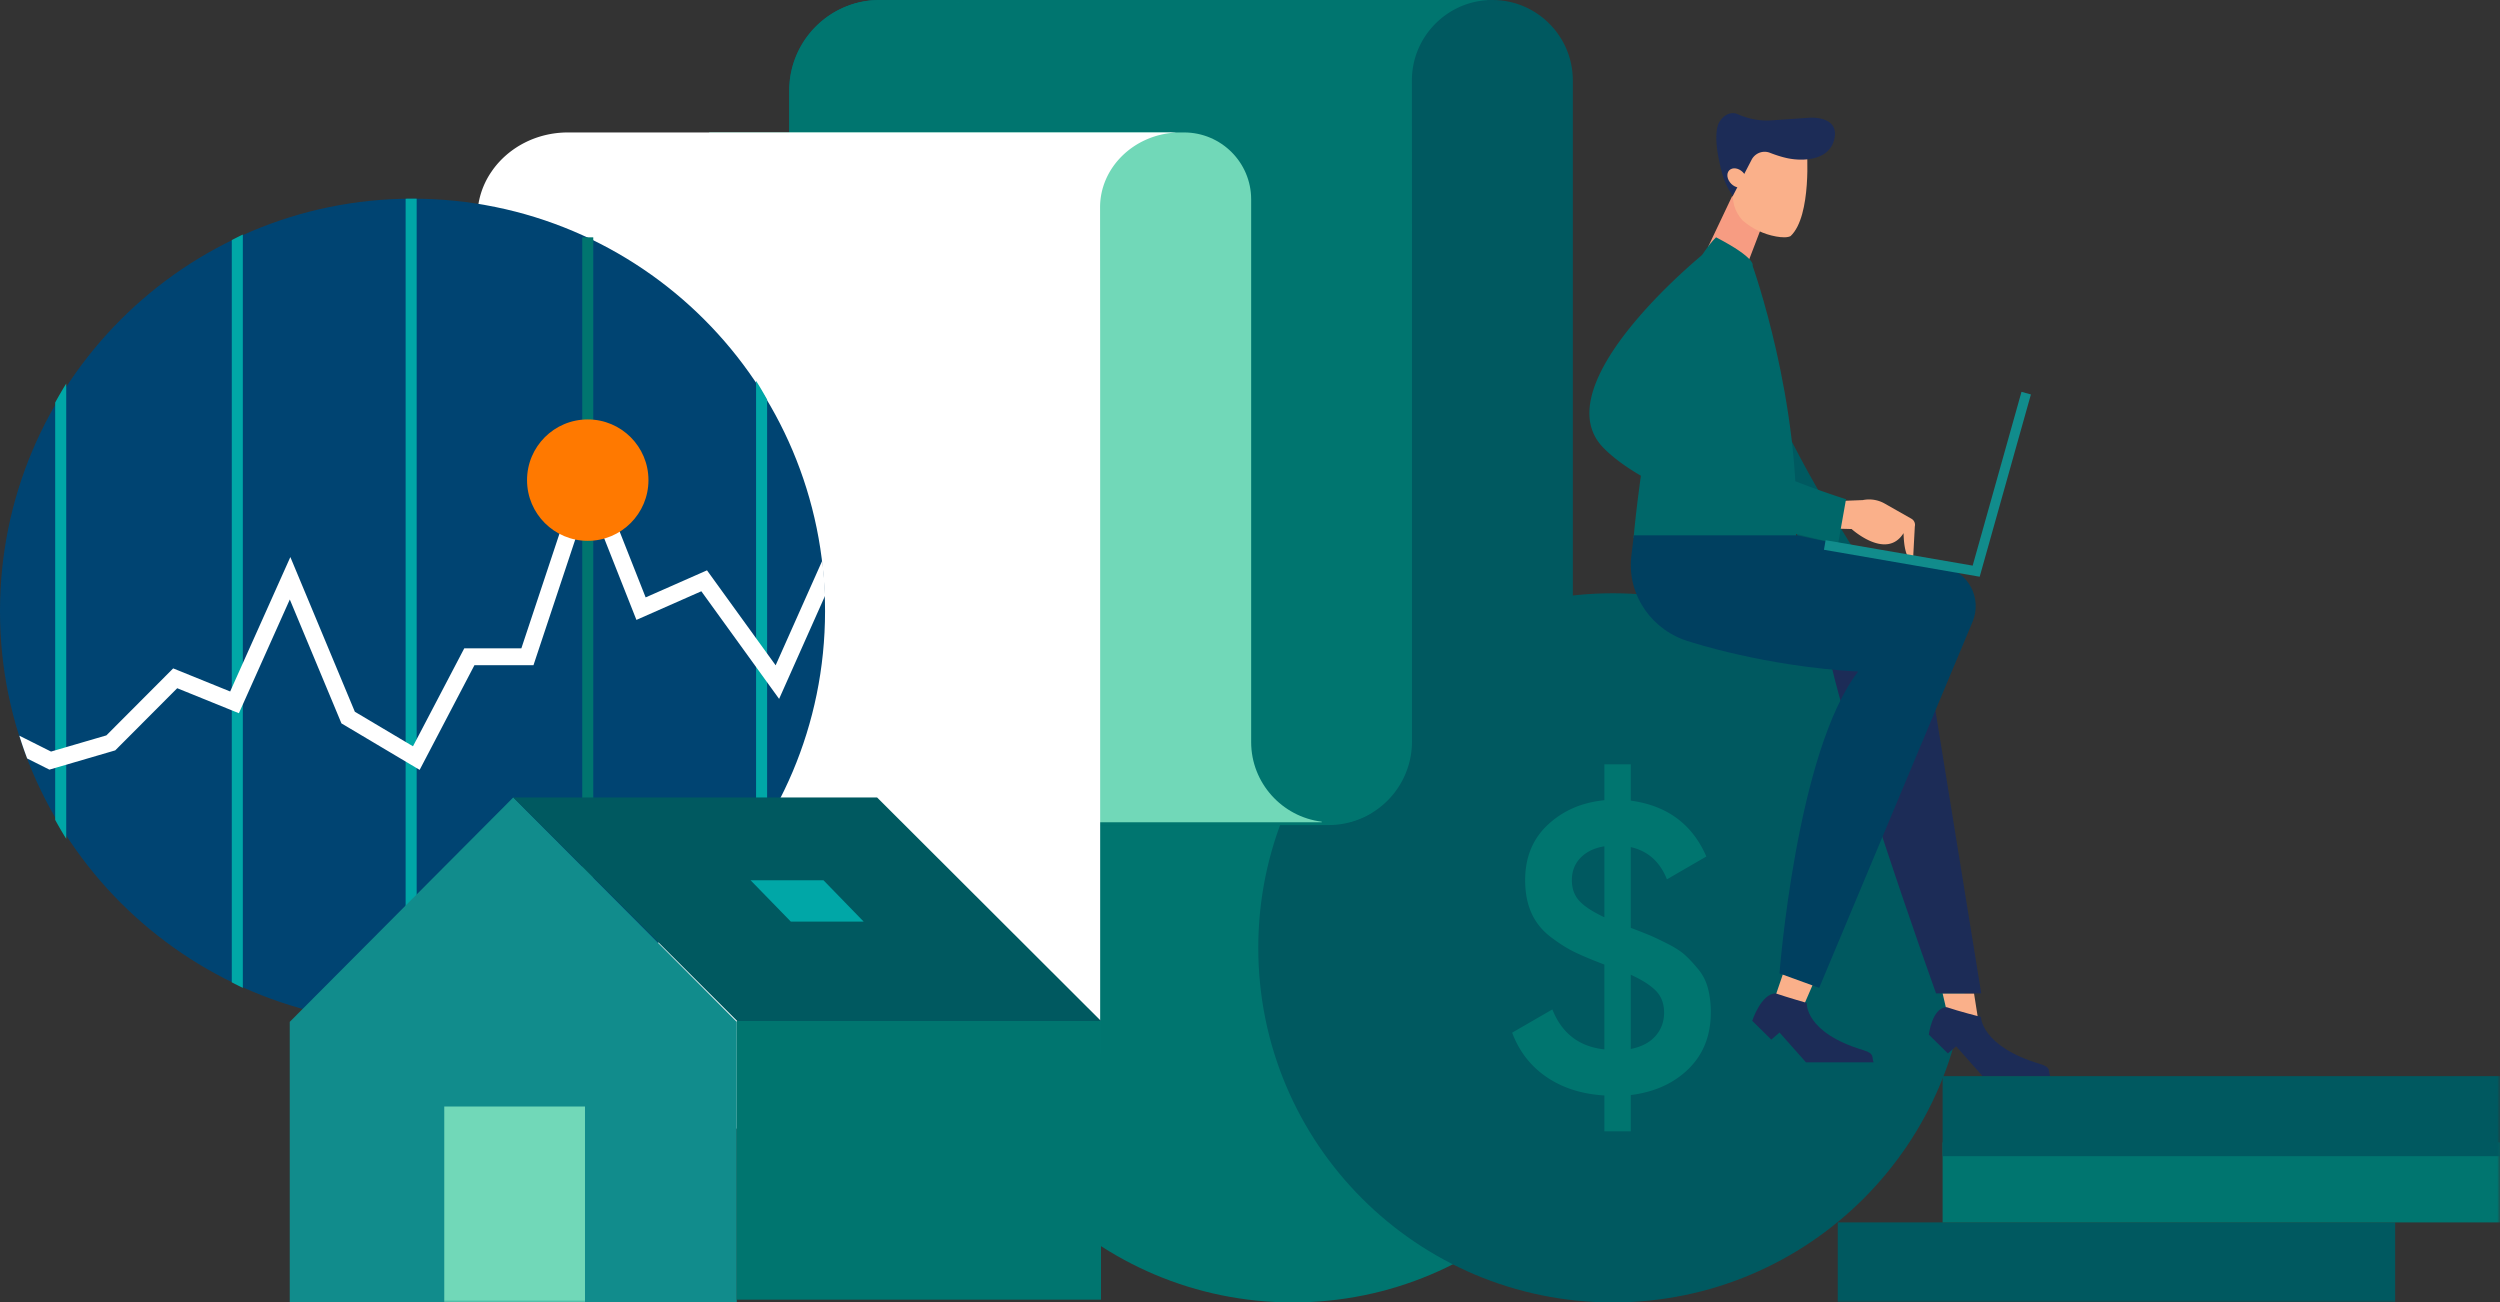 <svg xmlns="http://www.w3.org/2000/svg" xmlns:xlink="http://www.w3.org/1999/xlink" width="453" height="236" viewBox="0 0 453 236">
    <rect x="0" y="0" width="453" height="236" fill="#333333" stroke="none"/>
    <defs>
        <path id="a" d="M.096 0H105.55v149.365H.096z"/>
        <path id="c" d="M0 236h453V0H0z"/>
    </defs>
    <g fill="none" fill-rule="evenodd">
        <path fill="#00756F" d="M298.5 171.75c0 35.484-28.765 64.25-64.25 64.25-35.484 0-64.25-28.766-64.25-64.25s28.766-64.25 64.25-64.25c35.485 0 64.25 28.766 64.25 64.25"/>
        <path fill="#005960" d="M356.5 171.75c0 35.484-28.765 64.25-64.25 64.25S228 207.234 228 171.75s28.765-64.25 64.25-64.25 64.25 28.766 64.25 64.25"/>
        <path fill="#005960" d="M270.464 0H159.4c-8.631 0-15.704 6.685-16.347 15.17-.092 1.182-.032-7.516-.05 134.33h97.64c8.282 0 15.105-6.727 15.105-15.14v9.37H285V14.57C285 6.557 278.46 0 270.464 0"/>
        <path fill="#00756F" d="M269.5 0v.029c-7.597.457-13.665 6.823-13.665 14.536l.016 27.332v92.463a15.132 15.132 0 0 1-7.45 13.047 15.02 15.02 0 0 1-7.67 2.093H143V16.435c0-.425.017-.849.05-1.265C143.692 6.685 150.771 0 159.412 0H269.5z"/>
        <g transform="translate(143)">
            <mask id="b" fill="#fff">
                <use xlink:href="#a"/>
            </mask>
            <path fill="#00756F" d="M94.154 133.072V27.302c0-6.708-5.437-12.146-12.146-12.146H21.395c-1.981 0-3.363-1.939-2.75-3.823C20.786 4.755 26.965 0 34.257 0H16.52C7.877 0 .8 6.679.153 15.156H.15c-.112 1.43-.006-1.379-.05 134.21h97.778c2.801 0 5.423-.763 7.674-2.092-6.5-1.448-11.397-7.279-11.397-14.202" mask="url(#b)"/>
        </g>
        <path fill="#71D8B8" d="M214.548 24c6.717 0 12.162 5.427 12.162 12.125v98.347c0 7.39 5.605 13.538 12.79 14.416V149h-95.795v-.012c-.145.004-.289.01-.435.01h-4.203c-5.812 0-10.567-4.741-10.567-10.535V24h86.048z"/>
        <path fill="#FFF" d="M116.94 24h.033-14.06c-5.666 0-10.66 2.678-13.61 6.752-.067.093-.13.19-.195.284-.078.112-.157.223-.231.337a14.49 14.49 0 0 0-2.377 7.942v149.783c0 2.126.462 4.153 1.297 5.996 1.926 4.247 5.837 7.516 10.646 8.805 1.45.389 2.98.601 4.564.601h81.225c8.35 0 15.118-6.316 15.118-14.107V63.04l-.017-25.466c0-7.189 6.07-13.121 13.667-13.547V24h-96.06z"/>
        <path fill="#004472" d="M74.75 36c41.283 0 74.75 33.466 74.75 74.75 0 41.283-33.467 74.75-74.75 74.75S0 152.033 0 110.75C0 69.466 33.467 36 74.75 36"/>
        <path fill="#00756F" d="M107.5 43v135.045c-.66.33-1.329.648-2 .955V43h2z"/>
        <path fill="#00A7A7" d="M12 69.5V152a75.77 75.77 0 0 1-2-3.435v-75.63a75.77 75.77 0 0 1 2-3.435M139 72.403v76.194a73.364 73.364 0 0 1-2 3.403V69a73.364 73.364 0 0 1 2 3.403M75.5 36.006v149.488a63.731 63.731 0 0 1-2-.002V36.008a58.828 58.828 0 0 1 2-.003M44 42.5V179a67.01 67.01 0 0 1-2-1.005V43.505c.66-.346 1.329-.682 2-1.005"/>
        <path fill="#FFF" d="M149.5 107.951v.003l-8.324 18.684-1.995-2.76-2.135-2.955-9.965-13.786-11.761 5.19-5.6-14.176-1.48-3.747-.741-1.878-.827-2.094-1.308 3.938-.043.131-1.275 3.828-7.381 22.208H85.967L76.04 139.5l-.223-.131-2.136-1.27-11.81-7.021-9.358-22.45-8.378 18.715-.848 1.893-1.288-.523-9.888-4.008-11.23 11.262-8.428 2.466-2.135.624-1.367.4-4.026-2.018a74.71 74.71 0 0 1-1.425-4.137l5.747 2.882 1.07-.312 2.136-.627 6.822-1.994 12.107-12.14 10.325 4.185.292-.655 2.136-4.77 8.476-18.935 11.686 28.028 9.385 5.58 1.15.682.985-1.881 8.305-15.866H94.47l6.726-20.244 1.296-3.904 2.873-8.647 1.059-3.184 1.077 2.726 3.483 8.82 1.516 3.834 4.49 11.369 11.117-4.905 8.94 12.37 2.135 2.952 1.364 1.887 8.443-18.95c.259 2.09.43 4.207.512 6.348"/>
        <path fill="#FF7900" d="M106.5 76c6.075 0 11 4.925 11 11s-4.925 11-11 11-11-4.925-11-11 4.925-11 11-11"/>
        <path fill="#118C8C" d="M133.5 236h-81v-50.833L93 144.5l40.5 40.667z"/>
        <mask id="d" fill="#fff">
            <use xlink:href="#c"/>
        </mask>
        <path fill="#00756F" d="M133.5 235.5h66V185h-66z" mask="url(#d)"/>
        <path fill="#005960" d="M162.732 148.297l-3.803-3.797H93l36.767 36.703 3.804 3.797H199.5z" mask="url(#d)"/>
        <path fill="#71D8B8" d="M80.5 236H106v-35.5H80.5z" mask="url(#d)"/>
        <path fill="#00A7A7" d="M143.302 167L136 159.5h13.21l7.29 7.5z" mask="url(#d)"/>
        <path fill="#FAB08A" d="M357.693 180l.807 5.122a4.42 4.42 0 0 1-5.028.18l-.28-.18L352 180h5.693z" mask="url(#d)"/>
        <path fill="#005960" d="M318.184 64.778C322.619 79.46 337.5 102 337.5 102l-11.755-4.826-8.306-19.257s-3.688-27.821.745-13.14" mask="url(#d)"/>
        <path fill="#1C2C57" d="M349.792 123.128L359 180h-8.186s-18.383-51.17-20.314-66.212c0-8.522 18.585 0 18.585 0l.707 9.34z" mask="url(#d)"/>
        <path fill="#F79C82" d="M319 41.654l-3.003 7.846-6.497-4.749 4.386-9.251z" mask="url(#d)"/>
        <path fill="#FAB08A" d="M321.829 42.853c1.04.184 2.034.23 2.62-.07 3.9-3.646 2.949-15.83 2.949-15.83L323.042 24l-6.86 2.465-1.99 7.626c-.531 2.037.056 4.215 1.578 5.866 1.694 1.453 3.79 2.494 6.059 2.896" mask="url(#d)"/>
        <path fill="#1C2C57" d="M317.353 29.022c.604-1.252 2.058-1.842 3.347-1.34.94.366 2.072.752 3.197.988 2.673.566 7.658.517 8.51-3.59.85-4.108-4.438-3.756-4.438-3.756l-7.03.49c-2.082.144-4.15-.281-6.062-1.122-1.69-.744-3.192.839-3.554 1.896-.791 2.32.035 6.28.73 8.82a12.884 12.884 0 0 0 1.939 4.092l3.36-6.478z" mask="url(#d)"/>
        <path fill="#FAB08A" d="M313.571 30.682c.714-.429 1.821-.074 2.471.793.653.867.6 1.915-.11 2.343-.717.429-1.823.073-2.475-.793-.652-.867-.6-1.917.114-2.343" mask="url(#d)"/>
        <path fill="#1C2C57" d="M358.947 184.275s.022 5.314 10.669 8.502c2.185.656 1.473 1.303 1.884 2.223h-12.252l-4.795-5.405-1.495 1.284-3.458-3.406s.6-4.93 3.234-4.973c2.175.743 6.213 1.775 6.213 1.775" mask="url(#d)"/>
        <path fill="#FAB08A" d="M328.5 178.35l-1.939 4.471a4.676 4.676 0 0 1-4.847-1.473l-.214-.25 1.566-4.598 5.434 1.85z" mask="url(#d)"/>
        <path fill="#006769" d="M317.571 48.171s.839-1.3-6.624-5.171C299.695 54.288 296 97.5 296 97.5h29.422c.995-24.661-7.85-49.329-7.85-49.329" mask="url(#d)"/>
        <path fill="#FAB08A" d="M346.965 95.395c.132-.55-.12-1.12-.617-1.403l-4.847-2.75a5.727 5.727 0 0 0-3.967-.626l-5.253.205-.689.81-1.092 4.545c1.055-.25 1.674-.406 1.674-.406l3.337.09s6.293 5.719 9.412.745c.132 5.294 1.715 4.888 1.715 4.888l.327-6.098z" mask="url(#d)"/>
        <path fill="#004060" d="M296.053 97l-.448 3.681c-.006.051-.013.1-.016.148-.795 7.03 3.824 13.543 10.619 15.452 0 0 13.479 4.473 30.49 5.407-11.167 14.37-14.257 54.694-14.257 54.694l7.195 2.618 27.79-66.33c1.775-4.238-.736-9.048-5.22-10.005L325.663 97h-29.61z" mask="url(#d)"/>
        <path fill="#006769" d="M314.667 61.627s-5.543 5.065-8.805 10.261a3.867 3.867 0 0 0 .35 4.598c6.198 7.126 28.288 13.972 28.288 13.972l-1.43 8.042s-31.347-6.154-42.45-17.27C279.227 69.824 308.681 46 308.681 46" mask="url(#d)"/>
        <path fill="#118C8C" d="M358.719 104.5L368 71.475 366.296 71l-8.849 31.493-26.645-4.607-.302 1.733z" mask="url(#d)"/>
        <path fill="#1C2C57" d="M327.387 181.731s-.417 5.359 10.229 8.546c2.183.657 1.473 1.303 1.884 2.223h-12.252l-4.797-5.407-1.492 1.285-3.459-3.405s1.615-4.93 4.249-4.973c2.172.742 5.638 1.731 5.638 1.731" mask="url(#d)"/>
        <path fill="#00756F" d="M295.497 190.074c1.962-.394 3.46-1.182 4.491-2.364 1.031-1.183 1.546-2.586 1.546-4.212s-.492-2.943-1.472-3.953c-.983-1.01-2.504-1.983-4.565-2.919v13.448zm-10.675-30.59c0 1.528.453 2.783 1.363 3.768.907.987 2.416 1.97 4.527 2.955v-12.856c-1.816.296-3.252.987-4.307 2.07-1.056 1.083-1.583 2.437-1.583 4.063zM310 183.424c0 4.187-1.338 7.599-4.012 10.234-2.676 2.635-6.173 4.223-10.491 4.765V205h-4.785v-6.502c-4.074-.248-7.558-1.355-10.454-3.326-2.897-1.97-4.982-4.655-6.258-8.054l7.289-4.211c1.717 4.335 4.859 6.749 9.423 7.24v-15.369c-2.209-.836-4-1.588-5.374-2.253-1.375-.665-2.835-1.588-4.38-2.77-1.547-1.183-2.7-2.623-3.461-4.323-.761-1.7-1.141-3.682-1.141-5.948 0-4.138 1.373-7.488 4.123-10.05 2.748-2.56 6.16-4.037 10.233-4.433V138.5h4.785v6.576c6.576.886 11.141 4.261 13.694 10.122l-7.142 4.138c-1.277-3.202-3.46-5.146-6.552-5.837v14.63a99.39 99.39 0 0 1 3.57 1.403c.81.347 1.89.863 3.24 1.553 1.349.69 2.392 1.379 3.13 2.069.735.69 1.507 1.527 2.318 2.512.81.985 1.386 2.13 1.73 3.435.342 1.306.515 2.746.515 4.323z" mask="url(#d)"/>
        <path fill="#005960" d="M333 236h101v-14.5H333z" mask="url(#d)"/>
        <path fill="#00756F" d="M352 221.5h101V207H352z" mask="url(#d)"/>
        <path fill="#005960" d="M352 209.5h101V195H352z" mask="url(#d)"/>
    </g>
</svg>
